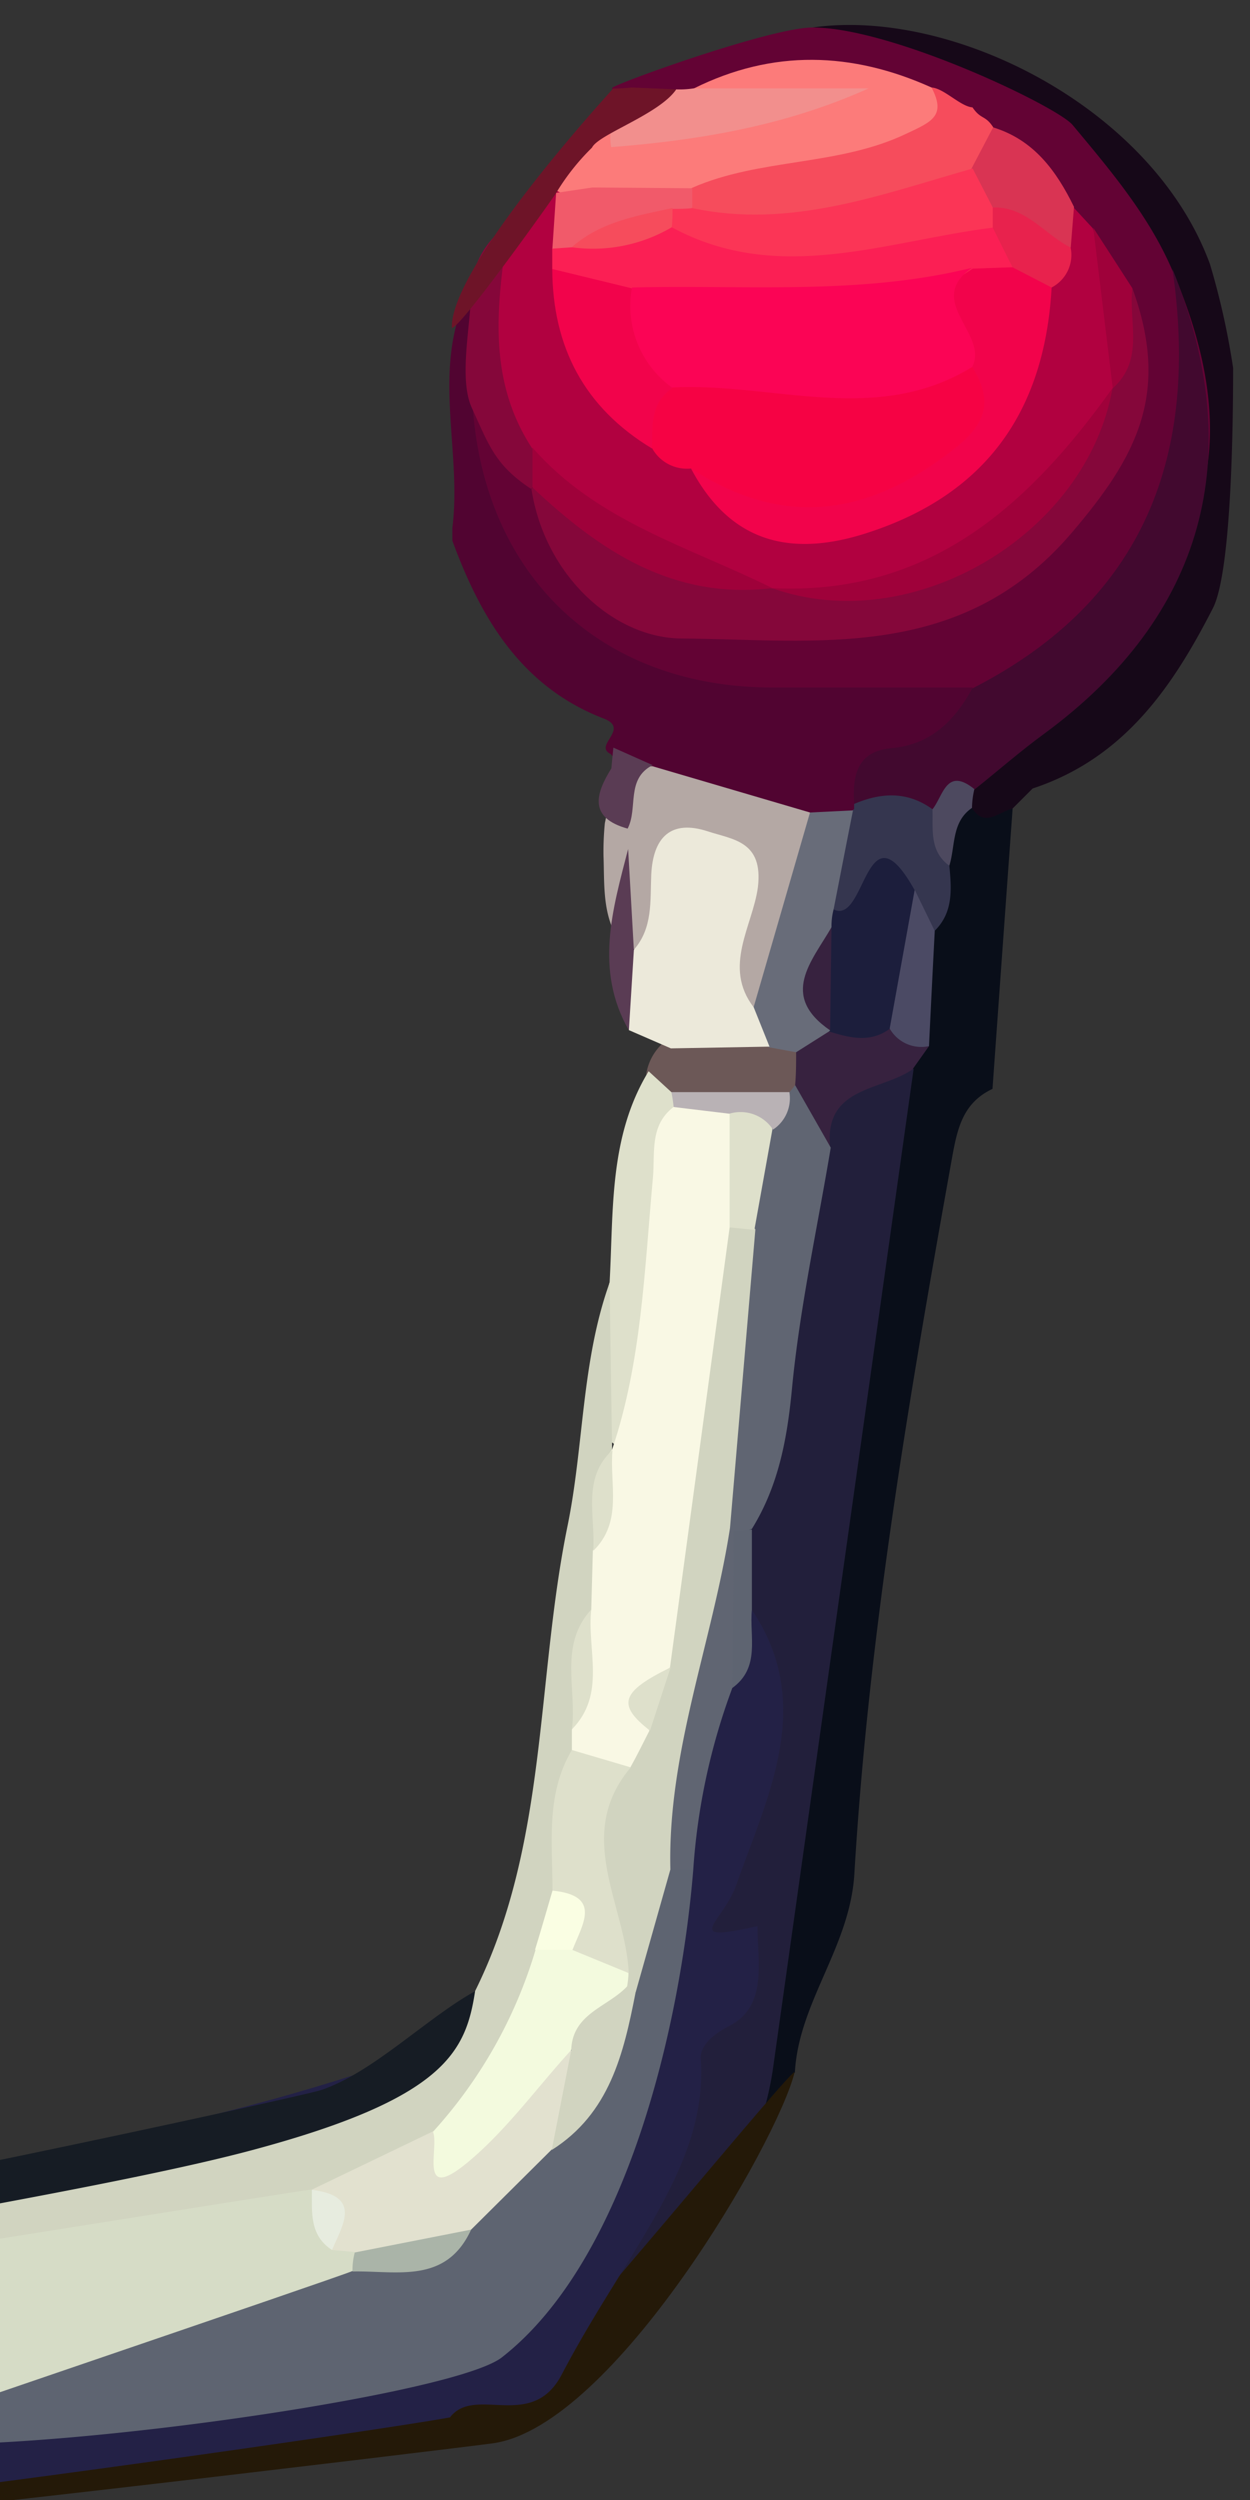 <svg id="圖層_1" data-name="圖層 1" xmlns="http://www.w3.org/2000/svg" viewBox="0 0 100 200"><rect x="0" y="0" width="100" height="200" fill="#333333" stroke="none"/><title>未命名-1</title><path d="M65,2.2C76.2.6,92.22,8.61,96.8,21.14a60.09,60.09,0,0,1,1.85,8.3c0,4.27-.11,16.27-1.62,19.22-3.21,6.27-7.09,12-14.42,14.42L81,64.69c-1.46,2-2.87,3-4.13-.16a5.41,5.41,0,0,1,.33-2.29c1.38-2.69,3.85-4.3,6.09-6.16,10.92-9,13.55-19.34,8.49-33.2C90,18.5,62.93,8.37,65,2.2Z" style="fill:#160818"/><path d="M79.4,87.11c-2.5,1.18-2.85,3.38-3.3,5.87-3.38,18.87-6.61,37.77-7.75,56.92-.35,5.87-4.46,10.27-4.76,15.91-.94.49-3.46,5-4.13,4.14-2.53-7.47,2.32-19.37,3-26.61C64,128.05,66.1,112.86,68.53,97.7a78.24,78.24,0,0,1,2.26-10.87,16,16,0,0,1,1.14-3.65c.65-2.78.24-5.69.95-8.47a24.07,24.07,0,0,0,1.19-5.95c.56-2,.7-4.34,3.69-4.13,1,1.64,2.16.29,3.25.06Q80.2,75.9,79.4,87.11Z" style="fill:#090e19"/><path d="M85.81,10c3.08,3.69,6.08,7.25,7.94,11.54,7.9,18.2-.33,28.17-15.86,35.41a92.54,92.54,0,0,1-19.82.47C45.18,56,34.7,43.38,36.65,31.88c6.3-2.56,4.67,4.19,7.17,6.09,3.42,7.66,8.45,10.54,17.65,10.85,8.77.28,14.84-1.82,21.33-6.93,6-4.71,8.12-10,6.49-17.16a28.71,28.71,0,0,0-3.1-5.33c-.67-.79-1.31-1.6-2-2.41-1.66-2.33-4-4-5.88-6.15C77.49,9.53,48,8.56,49,7,50.11,6.37,61.78,2.2,65,2.2,71.39,2.2,84.6,8.53,85.81,10Z" style="fill:#630334"/><path d="M77.8,55.07c13.89-7.1,18.12-18.8,16-33.54,6.09,15,2.53,27.77-10.28,37.18-1.9,1.39-3.68,2.95-5.52,4.42-1.47.3-2.38,1.5-3.57,2.25-2.56.23-5.24.93-7.06-1.77-.91-3.4,1.07-5,3.86-5.87C73.49,57.05,75.83,56.54,77.8,55.07Z" style="fill:#42092f"/><path d="M74.6,64.74c.86-1.07,1.11-3.42,3.35-1.61a6.92,6.92,0,0,0-.19,1.5c-1.64,1.13-1.32,3-1.81,4.62C72.44,68.66,73.41,66.73,74.6,64.74Z" style="fill:#4d495f"/><path d="M61.82,165.62C60.42,174.74,54.54,181.3,49,188l-3.19,1.65a2.8,2.8,0,0,1-3.18.47c-2.64-7.66-2.07-9.45,4.81-12.09,3-1.15,5.21-2.51,5.84-5.78.88-4.56.09-9.73,4.85-12.85.38-.24.59-1.21.33-1.47-6.11-6.18,1.37-11.64,1.11-17.63-.19-4.16.48-8.32-1.11-12.37a16.11,16.11,0,0,1-.06-6.15c4.07-9.41,2.89-19.78,5.34-29.47,1.5-4.48,2.43-9.76,9.35-6.79Z" style="fill:#221f3b"/><path d="M74.6,64.74c.05,1.62-.26,3.36,1.35,4.52.17,1.87.33,3.73-1.19,5.22-1.2-.33-2-1.33-3-1.91-1.86-.67-3.57,1.29-5.45.33-1.73-2.46-.62-4.77.35-7.09a4.06,4.06,0,0,1,1.57-1.45C70.44,63.39,72.57,63.27,74.6,64.74Z" style="fill:#35364f"/><path d="M73,85.55c-2.53,1.76-7.13,1.35-6.58,6.31a6.56,6.56,0,0,1-4.08-4.79,4.85,4.85,0,0,1,.33-3.18,5.6,5.6,0,0,1,3.48-2.17,22.23,22.23,0,0,1,5-.17,5.8,5.8,0,0,1,3.17,2.14Z" style="fill:#37223f"/><path d="M74.32,83.69a2.91,2.91,0,0,1-3.13-1.38c-2.9-4.33-1.77-8,2-11.1l1.59,3.27Q74.54,79.08,74.32,83.69Z" style="fill:#4b4a64"/><path d="M40.7,18l1.93-2.83a1.45,1.45,0,0,1,2-.22,6.3,6.3,0,0,1,1.4,4.2c.06.73,0,1.47,0,2.2a17.65,17.65,0,0,0,7.08,12.9q1.73,1.34,3.42,2.71c8.82,6.54,19.25,3.86,23.53-6.13,1-2.4,1.61-5,2.45-7.45.48-1.39,1-2.78,1.37-4.21a4.54,4.54,0,0,1,2-2.58l1.54,1.67c1.26,3.73,3.88,7.09,3.07,11.38A8,8,0,0,1,90.07,32c-6,10.34-14,17.34-26.82,16.63a11.83,11.83,0,0,1-2.36-.37c-7.82-2.18-15.31-4.89-19.47-12.7C37.82,29.8,36.89,24,40.7,18Z" style="fill:#b10140"/><path d="M36.19,42.23c.8-6.4-1.84-13.06,1.5-19.25A8.91,8.91,0,0,1,37.75,31c.33,14.45,9.84,24,24.07,24,5.33,0,10.65,0,16,0-1.41,2.62-3.33,4.57-6.49,4.85-2.8.26-3.13,2.21-3,4.44l0,.43a7.73,7.73,0,0,1-3.19,1.71c-4.6.4-8.61-1.53-12.68-3.22a9.6,9.6,0,0,1-3.59-2.88c-1.45-.68,1.54-2-.53-2.83-6.59-2.52-9.86-8-12.15-14.24Z" style="fill:#510431"/><path d="M90.59,23.06c3.08,8.46.31,13.52-4.9,19.62C76.85,53,65.27,51.16,54.57,51.08c-5.41,0-11-5-12.06-12l1.07-.43c5.15,4.79,11.39,7.2,18.19,8.42h0c11.52,1.85,22.76-4.76,27.24-16v0C91,28.66,88.72,25.45,90.59,23.06Z" style="fill:#85073a"/><path d="M74.52,7c1,.06,2.31,1.52,3.28,1.59.68,1,1,.59,1.65,1.58.65,1.88-.21,3.24-1.5,4.47-7.15,3.61-14.38,6.57-22.45,2.81a3.35,3.35,0,0,1-.75-2.17C56,12,58.93,11.63,61.84,11.22A33.56,33.56,0,0,0,74.52,7Z" style="fill:#f64c5c"/><path d="M37.75,32.64c-1.12-2.44,0-7-.06-9.66a6.74,6.74,0,0,1,3-5c-.9,6.11-1.81,12.23,1.87,17.87a2.2,2.2,0,0,1,0,3.19l-.09.06C39.59,37.19,39.12,35.62,37.75,32.64Z" style="fill:#85073a"/><path d="M77.76,13.41l1.69-3.22c3.26,1,5.06,3.48,6.47,6.36-.09,1.08-.17,2.16-.26,3.25-3,1.07-4.79-1-6.9-2.41C77.79,16.22,76.84,15.05,77.76,13.41Z" style="fill:#d93453"/><path d="M90.59,23.06c-.32,2.7,1,5.71-1.57,8L87.46,18.22C88.51,19.83,89.55,21.45,90.59,23.06Z" style="fill:#9f013a"/><path d="M74.52,7c1.2,2.27,0,2.75-2,3.69-5.48,2.62-11.7,1.94-17.16,4.34-2.41,2-8.49,1.77-11.21,0-1.49-1.89,3.6-3.44,4.8-4.81,5.83-3.58,12.46-.54,18.55-2.68-4,.8-8.05,2.44-12-.46C61.82,3.93,68.17,4.14,74.52,7Z" style="fill:#fc7b7a"/><path d="M55.49,7.07h14c-6.66,3-13.57,4.15-20.6,4.7-.61-4.16,3.16-3.41,5.19-4.62A7.21,7.21,0,0,0,55.49,7.07Z" style="fill:#f28f8d"/><path d="M54.1,7.15c-1.36,2-6.23,3.59-6.74,4.66a18.32,18.32,0,0,0-2.87,3.63c-.33.53-7.72,10.9-8.34,10.79C36,21.74,46.74,9.62,49.06,7.08A14.52,14.52,0,0,0,50.54,7Z" style="fill:#6e1428"/><path d="M39.46,195.46c-2.31.33-60.52,7.36-62.74,6.89-1.43-.3,0-2.2.69-3.45,5.82-2,58.28-11.5,65.15-9.26,1.07,0,21.29-24.87,21-23.83C62.21,171.32,49.11,194.08,39.46,195.46Z" style="fill:#241908"/><path d="M36,193.39c-6,1.12-59.39,8.75-60,7.58-1-3-3.15-22-.69-24.13,22.41-3.1,76.24-11.36,77.8-28.29a47.22,47.22,0,0,1,3.09-14c1.58-1.74,1.76-4.44,3.92-5.8,5.15,7.58,1.25,15-1.2,22-1.09,3.11-4.56,4.74,1.68,3.34,0,2.91.83,6.41-2.28,8-1.41.72-2.33,1.66-2.26,2.6.61,8.62-5.93,15.36-11.11,25.25C42.56,194.55,38,190.78,36,193.39Z" style="fill:#232146"/><path d="M63.61,86.81l2.85,5c-1.07,6.42-2.48,12.8-3.1,19.26-.38,4-1.07,7.79-3.21,11.24l-1.19.45a3.9,3.9,0,0,1-1.79-1.73c-2.46-7,1.08-13.66,1.06-20.51,1-3,.94-6.22,1.92-9.22A12.43,12.43,0,0,1,62,87.83,3.22,3.22,0,0,1,63.61,86.81Z" style="fill:#606572"/><path d="M58.67,122.47c.5,0,1-.09,1.48-.11v6.42c-.21,2.17.71,4.62-1.58,6.27C55.43,130.83,55.31,126.63,58.67,122.47Z" style="fill:#5e6471"/><path d="M73.17,71.21q-1,5.55-2,11.1c-1.58,1.15-3.22.71-4.87.2l-.82-.89a8.82,8.82,0,0,1-.39-7.08,3.92,3.92,0,0,1,1.57-1.8C69.3,74.11,69.21,64.12,73.17,71.21Z" style="fill:#1c1e3c"/><path d="M66.69,72.74a5.4,5.4,0,0,0-.17,1.44c-1.06,2.74-1.59,5.48-.11,8.25l-.08.08-2.64,1.67a2.66,2.66,0,0,1-2.18.3A4.83,4.83,0,0,1,59,80.84C59.8,75.14,60.23,69.3,64.8,65l3.44-.17C67.72,67.44,67.21,70.09,66.69,72.74Z" style="fill:#686c79"/><path d="M61.52,83.78l2.17.4c0,.88,0,1.75-.08,2.63l-.46.59c-2.72,2-5.71,2.24-8.88,1.36a3.67,3.67,0,0,1-2.57-2.84A4.24,4.24,0,0,1,54,82.79C56.71,81.5,59.17,82.24,61.52,83.78Z" style="fill:#6c5857"/><path d="M55.28,37.48a3.18,3.18,0,0,1-3.12-1.64c-1.4-2.06-1.47-4,.71-5.56,8.42-2.45,17-.73,25.55-1.13,2.22,1.91,2.24,3.91.46,6.19C73,42.79,63.28,43.71,55.28,37.48Z" style="fill:#f60244"/><path d="M55.28,37.48c7.38,4.8,14.16,3.82,21-1.52,2.67-2.09,3.15-3.84,1.55-6.53-3-2.86-6-5.71-.45-9A6.59,6.59,0,0,1,80.81,20a4,4,0,0,1,3.32,3c-.56,10-5.34,16.7-15.06,19.73C63.05,44.59,58.34,43.27,55.28,37.48Z" style="fill:#f2034b"/><path d="M81,21.38l-3.18.11C70.09,26.72,61.49,26,52.9,25.38c-3.1-.83-6.8-.35-8.72-3.86,0-.54,0-1.09,0-1.63A13.54,13.54,0,0,1,46,18.36a19,19,0,0,1,8.22-1.14c5.34,2.56,10.81,1.28,16.27.56,2.8-.37,5.55-2,8.44-.33C80.53,18.3,81.69,19.36,81,21.38Z" style="fill:#fb1f54"/><path d="M44.18,21.52l6.38,1.55c2,2.29,4.12,4.51,3.2,8-1.75,1.2-1.56,3-1.6,4.81C46.74,32.61,44.21,27.76,44.18,21.52Z" style="fill:#f2034b"/><path d="M89,31.05c-2.07,11.78-16.07,20-27.24,16C74.34,47.67,82.31,40.42,89,31.05Z" style="fill:#9f013a"/><path d="M42.6,39c0-1.06,0-2.13,0-3.19,5.14,5.9,12.53,7.94,19.19,11.24C53.85,48,48,44.08,42.6,39Z" style="fill:#9f013a"/><path d="M45.79,19.78l-1.6.11.3-4.46L47.38,15l8,.06,0,1.53a2.23,2.23,0,0,1-1.79.84C51.13,18.73,48.28,18.68,45.79,19.78Z" style="fill:#f15a6a"/><path d="M81,21.38c-.53-1.06-1.06-2.11-1.58-3.17A1,1,0,0,1,79,17.12c.14-.35.28-.52.41-.52,2.68-.1,4.15,2.16,6.24,3.2A2.94,2.94,0,0,1,84.13,23Z" style="fill:#e8224d"/><path d="M64.8,65q-2.27,7.85-4.54,15.68c-3.43.38-2.6-2.26-2.75-4-.18-2.14,1.18-4.48-.57-6.36-3.86.25-2,7.18-7.1,5.37-1.69-2.16-1.47-4.72-1.56-7.22a23.14,23.14,0,0,1,.11-2.63c.48-2.18.71-4.58,3.82-4.54Z" style="fill:#b4a8a4"/><path d="M48.91,61.47c.05-.55.1-1.1.16-1.66l3.14,1.4c-2.16,1.11-1.15,3.44-2,5.08C47.12,65.43,47.6,63.57,48.91,61.47Z" style="fill:#5a3c54"/><path d="M79.42,16.6c0,.54,0,1.07,0,1.61-8.55,1.07-17.09,4.59-25.63,0-.55-.36-.72-.71-.52-1s.39-.5.58-.5c.51,0,1,0,1.54-.06,7.86,1.68,15.09-1.09,22.42-3.17C78.32,14.47,78.87,15.53,79.42,16.6Z" style="fill:#fb3556"/><path d="M-20.52,181c-2.07,0-1.53-1.47-2.07-4.14,2.14.52,46.17-9,48.26-9.65,4.14-1.38,8.51-5.81,12.33-7.91.6,8.22-2.88,11.66-14,13.87C23.12,173-19.66,181-20.52,181Z" style="fill:#161c24"/><path d="M55.46,149.59c-1,12.25-5.26,31.14-15.31,39-4.44,3.46-46.23,9-52.4,6.21-.34-.41,39.14-14.34,40.6-14.78,2.65-.79,5.88-.07,7.7-3,2.11-2.39,4.61-4.36,6.84-6.61,3.73-3.21,5-7.66,6.34-12.14,1.37-3.12-.24-7.5,4-9.38A2.62,2.62,0,0,1,55.46,149.59Z" style="fill:#5e6471"/><path d="M55.46,149.59l-1.83,0c-2.9-6.36,0-22.86,4.77-27.32l.27.23q0,6.28-.1,12.58A51.39,51.39,0,0,0,55.46,149.59Z" style="fill:#606572"/><path d="M58.4,122.24c-1.41,9.14-5,17.9-4.77,27.32l-2.79,9.87-1-.45a7.2,7.2,0,0,1-1.39-1.77c-1-5.27-4.07-10.54-.14-15.87.67-1.18,1.48-2.28,2.12-3.48a19.7,19.7,0,0,0,1.43-5.77c1.47-9.28,2.6-18.6,3.46-28,.23-2.51,0-5.39,3.11-6.58a2.42,2.42,0,0,1,2,.84Z" style="fill:#d1d4c0"/><path d="M60.35,98.39l-2-.2c-2.66-3-2.5-6.19-.4-9.42,1.92-1,3.6-1.44,3.84,1.6Z" style="fill:#dee0cb"/><path d="M61.84,90.37a3.1,3.1,0,0,0-3.47-1.28,3.59,3.59,0,0,1-4.27.28,1.51,1.51,0,0,1-.6-1.26c0-.49.09-.74.21-.74l9.44,0A3,3,0,0,1,61.84,90.37Z" style="fill:#b9b2b5"/><path d="M66.41,82.43c-4.08-2.8-1.46-5.52.11-8.25Q66.47,78.31,66.41,82.43Z" style="fill:#37223f"/><path d="M53.67,83.87l-3.36-1.46c-.61-2.19-1.16-4.38.4-6.43,1.52-1.74,1.3-3.88,1.39-6,.14-3,1.57-4.44,4.53-3.47,2,.66,4.45.77,4,4.48-.42,3.1-2.83,6.35-.33,9.6l1.26,3.14Z" style="fill:#ece9da"/><path d="M53.71,87.37a11.82,11.82,0,0,1,.18,1.17c2.2,8.33-.67,16.34-1.7,24.45-.22,1.68-1.29,4.76-4.08,1.58.15-4-.39-8,.66-12,.32-5.76-.06-11.65,3.12-16.87Z" style="fill:#dee0cb"/><path d="M53.76,31a8.06,8.06,0,0,1-3.2-8c9.09-.23,18.24.64,27.21-1.58-3.87,2.66,1.37,5.29,0,7.94C70.06,34.1,61.78,30.57,53.76,31Z" style="fill:#fb0455"/><path d="M53.8,16.64c0,.52,0,1-.06,1.54a12.41,12.41,0,0,1-8,1.6C48.06,17.72,51,17.26,53.8,16.64Z" style="fill:#f64c5c"/><path d="M50.71,76c-.13,2.14-.27,4.29-.4,6.43-2.76-4.83-1.31-9.67-.06-14.51C50.4,70.59,50.56,73.28,50.71,76Z" style="fill:#5a3c54"/><path d="M48.77,102.61q.09,6.66.2,13.34c.07.35.14.71.22,1.06.51,2.51.26,5,.32,7.58a24.87,24.87,0,0,1-.58,4.47c-1.14,2.95-.85,6.06-1,9.12a15.8,15.8,0,0,1-.27,2.36,16.08,16.08,0,0,0-1.4,10.39,19.79,19.79,0,0,1-1.4,5.78c-1.9,5.6-4.44,10.83-8.86,14.93-3.2,2.15-6.56,3.92-10.49,4.3-.76-.07-44.68,7.52-45.33,7.11-.09-1.06-.6-1.71-.69-2.76,2.79-1.09,28.9-5.12,40.68-8.28,15.46-4.14,17.1-7.89,17.84-12.73,5.82-11.73,4.86-24.81,7.39-37.19C46.72,115.64,46.51,108.91,48.77,102.61Z" style="fill:#d1d4c0"/><path d="M24.87,175.21l9.77-4.7c3.68,1.63,3.87-2.3,5.65-3.64s2.82-4.69,6.1-2.41c.71,2.94-1,5.16-2.25,7.5l-6.45,6.41a13.48,13.48,0,0,1-8.4,2.45c-.72,0-1.44,0-2.16,0-2.05-.92-1.4-3-2-4.57Z" style="fill:#e2e1cf"/><path d="M44.14,172l1.56-8c-1.6-4.41,1-5.1,4.47-5.09l.67.52C49.89,164.3,48.77,169.07,44.14,172Z" style="fill:#d1d4c0"/><path d="M26.56,180l1.82.16c.39.39.49.75.3,1.07s-.33.45-.48.45c-1.12.5-42.78,14.62-43.9,15.12-1.57-2.47-5-11.69-4.82-14.48.5,0,44.89-7.14,45.39-7.15l.08,0C26.79,176.4,25.5,178.61,26.56,180Z" style="fill:#d6dcc6"/><path d="M28.2,181.72a5.6,5.6,0,0,1,.18-1.52l9.31-1.83C35.68,182.76,31.73,181.64,28.2,181.72Z" style="fill:#aab4a8"/><path d="M45.75,140v-1.64c2.07-2.94-.35-6.61,1.55-9.59l.13-4.74c1.81-2.44-.34-5.64,1.54-8.07h0c2.36-7,2.59-14.4,3.26-21.69.19-2.05-.29-4.21,1.65-5.71l4.49.54,0,9.1-4.77,35.19c-1.66,1.33-2.69,2.86-1.65,5.07-.51,1-1,2-1.52,2.93C48.42,142.51,47,141.45,45.75,140Z" style="fill:#f9f8e4"/><path d="M50.17,158.91c-1.54,1.65-4.38,2.16-4.47,5.09-2.74,3-5.18,6.41-8.3,9-4,3.3-2.24-1.14-2.76-2.46A37.49,37.49,0,0,0,42.84,156a4.49,4.49,0,0,1,3-1.14,8.62,8.62,0,0,1,4.44,3A7.49,7.49,0,0,1,50.17,158.91Z" style="fill:#f3fade"/><path d="M50.3,157.85,45.8,156c-1-1.43.21-3.59-1.6-4.74,0-3.82-.55-7.73,1.55-11.26l4.71,1.39C45.88,146.83,50.05,152.36,50.3,157.85Z" style="fill:#dee0cb"/><path d="M52,138.45c-2.67-2.07-2.33-3.11,1.65-5.06Z" style="fill:#dee0cb"/><path d="M44.2,151.25c4,.4,2.38,2.71,1.6,4.74l-3,0C43.29,154.39,43.74,152.82,44.2,151.25Z" style="fill:#fafee3"/><path d="M47.3,128.76c-.36,3.23,1.23,6.76-1.55,9.59C46.17,135.14,44.68,131.62,47.3,128.76Z" style="fill:#dee0cb"/><path d="M49,116c-.25,2.74.85,5.74-1.54,8.07C47.65,121.28,46.53,118.27,49,116Z" style="fill:#dee0cb"/><path d="M26.56,180c-1.81-1.18-1.6-3-1.61-4.81C29,175.68,27.4,178,26.56,180Z" style="fill:#e7ecdf"/></svg>